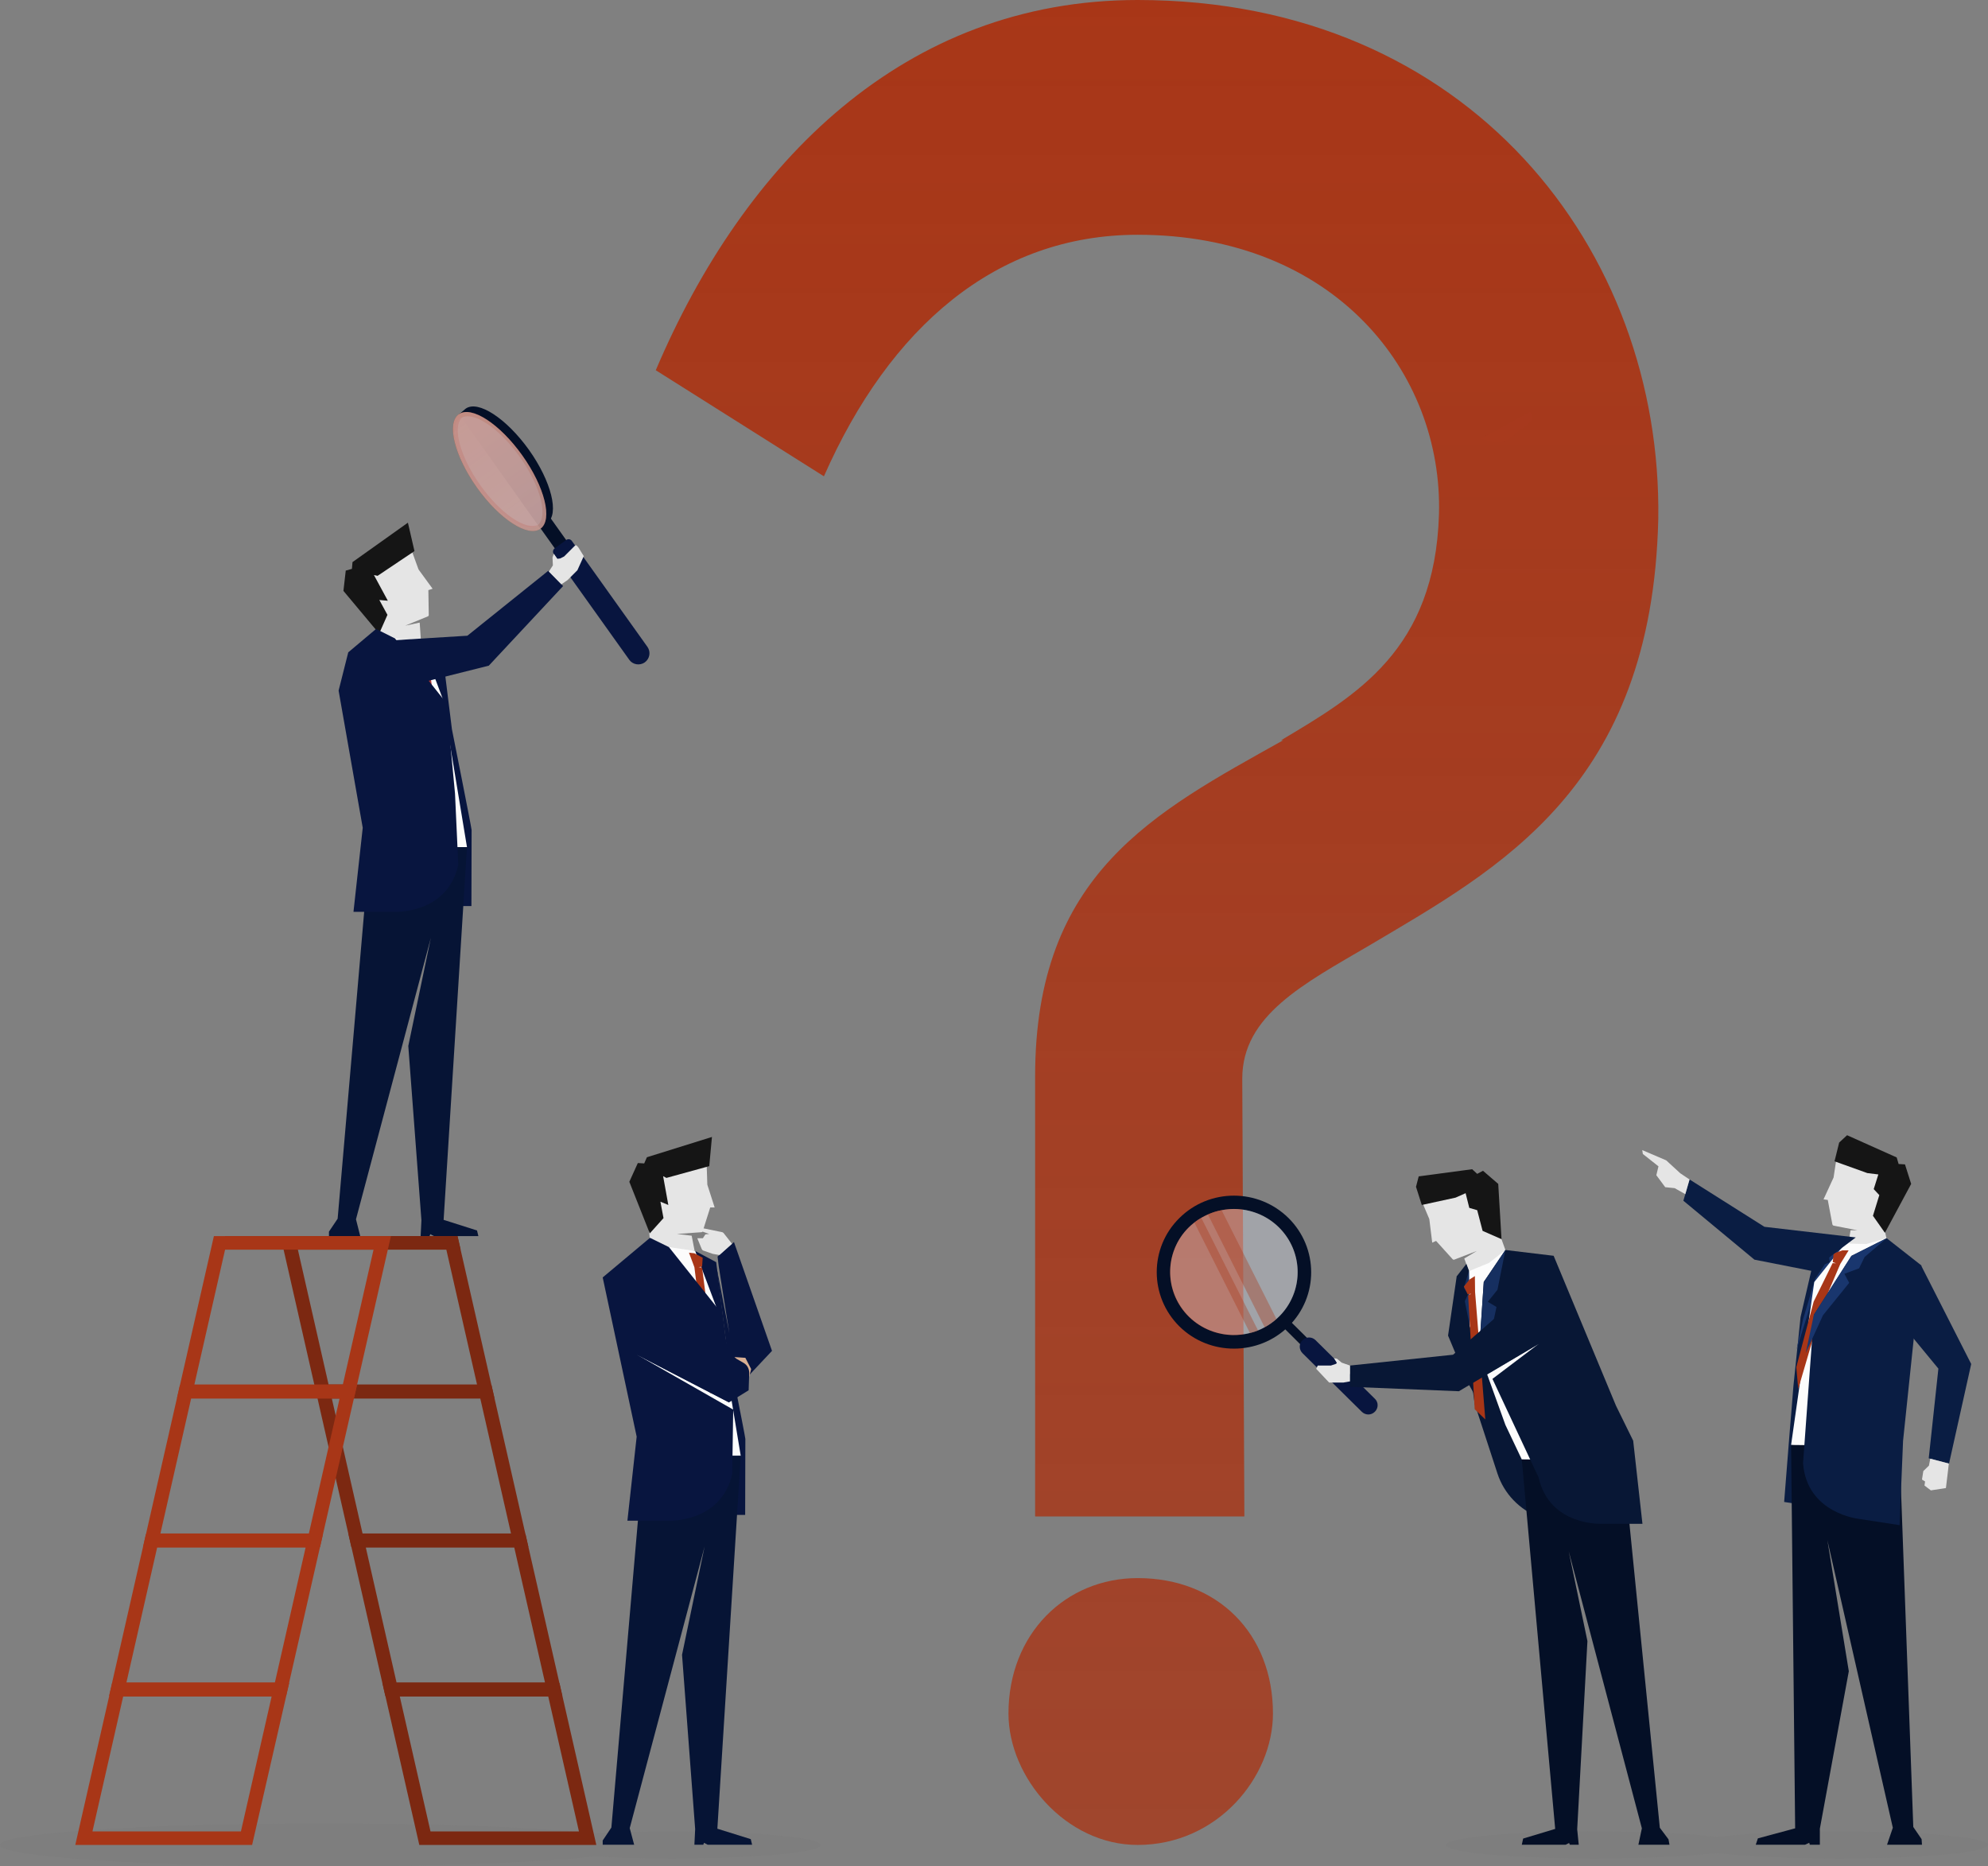 <svg width="456" height="428" viewBox="0 0 456 428" fill="none" xmlns="http://www.w3.org/2000/svg">
<rect x="0" y="0" width="456" height="428" fill="#808080" stroke="none"/>
<path opacity="0.36" d="M153.963 419.98C147.498 419.98 141.476 420.157 136.295 420.423C123.1 419.049 100.162 418.163 74.037 418.163C33.122 418.163 0 420.378 0 423.081C0 425.784 33.166 428 74.037 428C100.162 428 123.1 427.114 136.295 425.74C141.432 426.006 147.498 426.183 153.963 426.183C172.871 426.183 188.192 424.81 188.192 423.081C188.192 421.353 172.871 419.98 153.963 419.98Z" fill="#7B7B7B"/>
<path opacity="0.36" d="M421.771 419.98C410.258 419.98 400.074 420.511 393.875 421.265C387.675 420.467 377.491 419.98 365.978 419.98C347.07 419.98 331.749 421.353 331.749 423.082C331.749 424.81 347.07 426.183 365.978 426.183C377.491 426.183 387.675 425.652 393.875 424.898C400.074 425.696 410.258 426.183 421.771 426.183C440.679 426.183 456 424.81 456 423.082C456 421.353 440.679 419.98 421.771 419.98Z" fill="#7B7B7B"/>
<path opacity="0.27" d="M339.631 100.63L341.934 101.339C343.483 101.827 345.21 101.517 346.495 100.453L350.745 97.041C351.41 96.509 351.587 95.579 351.188 94.826L350.967 94.427L339.631 100.63Z" fill="#CD8DBF"/>
<path d="M285.432 347.753H237.432V246.857C237.432 200.286 264.709 186.328 294.332 169.755H293.845C311.247 159.387 329.092 149.062 330.066 118C330.996 85.387 306.066 53.838 260.945 53.838C228.487 53.838 204.044 75.063 188.989 109.227L150.421 84.9C170.657 37.266 207.365 0 260.945 0C337.107 0 381.299 57.427 380.369 119.019C378.952 180.612 343.705 199.222 314.081 216.814C299.026 225.632 284.945 232.854 284.945 247.344L285.432 347.753ZM291.985 392.95C291.985 407.528 279.277 423.081 260.945 423.081C244.472 423.081 231.321 407.573 231.321 392.95C231.321 374.605 244.472 361.888 260.945 361.888C279.277 361.888 291.985 374.605 291.985 392.95Z" fill="url(#paint0_linear)"/>
<path d="M305.712 314.21C305.314 314.608 304.605 314.608 304.207 314.21L293.934 303.974C293.535 303.575 293.535 302.91 293.934 302.467C294.332 302.068 295.041 302.068 295.439 302.467L305.756 312.703C306.155 313.146 306.155 313.811 305.712 314.21Z" fill="#040F26"/>
<path d="M315.365 323.736C314.524 324.578 313.196 324.578 312.354 323.736L298.76 310.31C297.919 309.468 297.919 308.139 298.76 307.341C299.601 306.499 300.93 306.499 301.771 307.341L315.365 320.768C316.207 321.565 316.207 322.895 315.365 323.736Z" fill="#08153F"/>
<path d="M270.509 279.337C263.601 286.161 263.601 297.283 270.509 304.151C277.417 310.975 288.664 310.975 295.572 304.151C302.48 297.327 302.48 286.205 295.572 279.337C288.62 272.468 277.417 272.468 270.509 279.337ZM293.358 301.935C287.646 307.563 278.391 307.563 272.679 301.935C266.967 296.308 266.967 287.091 272.679 281.464C278.391 275.836 287.646 275.836 293.358 281.464C299.07 287.135 299.07 296.308 293.358 301.935Z" fill="#040F26"/>
<path opacity="0.36" d="M296.9 296.308C296.059 298.745 294.642 300.872 292.782 302.467C291.941 303.22 291.055 303.841 290.081 304.372C289.594 304.638 289.107 304.904 288.576 305.081C287.956 305.347 287.38 305.524 286.716 305.657C284.059 306.366 281.181 306.322 278.391 305.392C270.731 302.866 266.613 294.624 269.181 287.047C270.111 284.255 271.838 281.951 274.007 280.311C274.494 279.913 275.026 279.558 275.601 279.248C276.089 278.982 276.576 278.716 277.107 278.495C278.125 278.052 279.188 277.697 280.251 277.52C282.642 277.032 285.21 277.165 287.69 278.007C295.306 280.533 299.469 288.731 296.9 296.308Z" fill="#DCE2EF"/>
<path opacity="0.36" d="M288.576 305.126C287.956 305.392 287.38 305.569 286.716 305.702L273.963 280.356C274.45 279.957 274.982 279.603 275.557 279.292L288.576 305.126Z" fill="#A83617"/>
<path opacity="0.36" d="M292.782 302.467C291.941 303.22 291.055 303.841 290.081 304.372L277.063 278.495C278.081 278.052 279.144 277.697 280.207 277.52L292.782 302.467Z" fill="#A83617"/>
<path d="M326.258 275.792L327.852 279.558L328.517 284.964L329.402 284.565L333.21 288.775C333.299 288.864 333.432 288.908 333.565 288.864L338.745 286.87L335.867 288.598L336.93 291.478L339.498 291.212L342.022 289.971L345.299 286.648L344.325 283.945L341.757 276.634L338.745 272.203L329.358 273.089L326.258 275.792Z" fill="#E5E5E5"/>
<path d="M325.417 269.765L324.797 272.158L326.125 276.323L333.875 274.64L336.177 273.621L337.018 276.988L338.834 277.52L340.074 282.261L344.413 284.167L343.66 271.494L340.162 268.48L338.834 269.189L337.683 268.126L325.417 269.765Z" fill="#151515"/>
<path d="M334.14 292.63L332.148 306.278L336.664 317.045L339.631 322.318L341.756 313.811L346.494 298.523L334.14 292.63Z" fill="#081735"/>
<path d="M336.354 289.838L334.14 292.674L338.258 321.92L343.483 337.916C344.989 342.524 348.531 346.202 353.048 347.93L362.568 345.892L344.9 316.425L339.277 306.632L336.974 291.478L336.354 289.838Z" fill="#081735"/>
<path d="M336.93 291.478L335.779 295.333L336.753 296.751L336 298.391L337.86 307.829L344.9 316.469L339.277 306.632L337.373 292.586L336.93 291.478Z" fill="#162F60"/>
<path d="M336.974 291.478L337.107 304.062L345.299 326.749L349.063 334.681L369.166 334.725L368.9 322.141L361.24 306.455L345.299 286.648L341.535 289.617L336.974 291.478Z" fill="#FCFCFC"/>
<path d="M372.31 334.947L380.723 419.138L382.716 421.797L382.937 423.037H375.808L376.605 419.271L359.823 355.729L364.118 376.333L361.771 419.492L362.125 423.037H360.089L359.911 422.638L359.114 423.037H349.063L349.373 421.619L356.723 419.404L349.063 334.681L372.31 334.947Z" fill="#040F26"/>
<path d="M337.107 293.383L335.779 295.023L336.664 296.839L337.461 296.662L336.753 297.061L338.258 323.16L340.694 325.509L338.347 296.263L338.303 292.63L337.107 293.383Z" fill="#A83617"/>
<path d="M345.299 286.648L356.369 287.977L370.672 322.363L374.613 330.383L376.738 349.437H367.528C367.528 349.437 355.483 350.101 352.915 338.802L342.332 316.203L353.048 308.094L341.668 314.785L339.277 309.645L340.34 293.959L345.299 286.648Z" fill="#081735"/>
<path d="M345.299 286.648L343.483 295.776L341.269 298.523L343.262 299.72L341.181 309.424L339.321 309.38L340.339 294.004L345.299 286.648Z" fill="#162F60"/>
<path d="M351.188 295.023L333.299 310.664L309.653 313.146V318.02L334.627 319.039L354.996 306.987L351.188 295.023Z" fill="#081735"/>
<path d="M309.653 313.146L307.749 312.481L306.686 311.595L305.978 311.462L306.642 312.526L306.465 312.747L305.269 313.146H302.258L301.904 313.899L304.871 317.045H305.314H308.148L309.653 316.779V313.146Z" fill="#E5E5E5"/>
<path d="M159.454 286.87L164.28 289.44L166.45 306.854C166.45 306.854 170.967 329.497 170.967 329.984C170.967 330.472 170.923 347.398 170.923 347.398H165.166L159.454 286.87Z" fill="#08153F"/>
<path d="M162.111 267.55L162.244 271.671L163.926 276.9H162.908L161.181 282.35C161.137 282.483 161.048 282.571 160.871 282.571L155.292 282.97L158.657 283.369L159.321 286.825L156.443 287.268L153.609 287.18L149.181 285.496L148.915 282.616L148.162 274.817L149.048 269.5L158.037 266.354L162.111 267.55Z" fill="#E5E5E5"/>
<path d="M163.306 260.726L162.686 267.417L152.856 270.12L152.103 269.721L153.299 276.324L151.483 275.57L152.192 279.337L149.048 282.837L144.354 271.006L146.303 266.708L147.764 266.797L148.384 265.379L163.306 260.726Z" fill="#151515"/>
<path d="M159.454 286.87L164.236 299.543L169.904 333.839H151.528L145.904 310.133L153.432 285.983L159.454 286.87Z" fill="#FCFCFC"/>
<path d="M159.277 287.401L161.181 288.42L161.048 290.459L160.251 290.592L161.048 290.68L164.103 314.741L162.952 319.66L159.277 290.592L158.037 287.268L159.277 287.401Z" fill="#A83617"/>
<path d="M147.587 334.105L140.236 419.094L138.244 422.062V423.037H145.461L144.443 419.227L161.624 354.621L156.443 379.48L159.454 419.448L159.277 423.037H161.314L161.491 422.594L162.332 423.037H172.517L172.207 421.752L164.546 419.359L169.904 333.839L147.587 334.105Z" fill="#061435"/>
<path d="M149.092 283.856L138.244 292.94L146.037 329.452L143.912 348.728H153.21C153.21 348.728 165.343 349.392 167.956 338.004L168.177 323.249L146.037 310.62L167.203 321.565L165.255 300.828L153.432 285.983L149.092 283.856Z" fill="#08153F"/>
<path d="M164.369 290.636L167.292 305.746L164.856 290.37L164.59 288.155L168.354 284.831L177.078 309.778L171.498 315.716L167.38 314.431L164.369 290.636Z" fill="#08153F"/>
<path d="M171.852 315.716L172.295 313.944L170.967 311.374L168.399 311.196L171.852 315.716Z" fill="#D8AF93"/>
<path d="M171.852 314.83L171.72 318.818L167.203 321.609L146.081 310.665L150.022 296.131L168.93 311.595L170.613 312.57C171.41 313.057 171.852 313.899 171.852 314.83Z" fill="#08153F"/>
<path d="M167.912 285.23L165.963 282.749C165.875 282.66 165.786 282.616 165.697 282.571L159.011 281.198V281.685L162.686 282.97L161.801 283.059L161.225 283.945H159.941L160.959 286.427C161.048 286.604 161.181 286.737 161.314 286.781L163.483 287.534L165.033 287.8L167.912 285.23Z" fill="#E5E5E5"/>
<path d="M122.033 112.854L119.402 114.733L138.716 141.821L141.348 139.942L122.033 112.854Z" fill="#040F26"/>
<path d="M147.897 151.898C146.745 152.696 145.151 152.43 144.354 151.322L126.996 126.995C126.731 126.597 126.819 126.065 127.218 125.755L129.919 123.805C130.317 123.539 130.849 123.628 131.159 124.027L148.517 148.353C149.314 149.505 149.048 151.056 147.897 151.898Z" fill="#08153F"/>
<path d="M125.491 119.95C128.369 117.912 126.465 110.379 121.328 103.156C116.148 95.933 109.638 91.68 106.805 93.718L105.299 95.003L123.985 121.235L125.491 119.95Z" fill="#040F26"/>
<path d="M123.963 121.257C126.83 119.21 124.962 111.673 119.792 104.422C114.622 97.171 108.107 92.952 105.24 94.999C102.374 97.045 104.241 104.583 109.411 111.834C114.582 119.085 121.097 123.304 123.963 121.257Z" fill="url(#paint1_linear)"/>
<path d="M123.963 121.257C126.83 119.21 124.962 111.673 119.792 104.422C114.622 97.171 108.107 92.952 105.24 94.999C102.374 97.045 104.241 104.583 109.411 111.834C114.582 119.085 121.097 123.304 123.963 121.257Z" fill="#DCE2EF" fill-opacity="0.5"/>
<path opacity="0.36" d="M119.247 104.796C124.074 111.575 125.845 118.621 123.188 120.57C120.531 122.476 114.421 118.532 109.594 111.708C104.768 104.928 102.996 97.883 105.653 95.933C108.31 94.028 114.421 98.016 119.247 104.796Z" fill="#DCE2EF" fill-opacity="0.5"/>
<path opacity="0.63" d="M110.17 111.265C105.52 104.707 103.705 97.972 105.963 95.756C105.875 95.8 105.742 95.889 105.653 95.933C102.996 97.839 104.723 104.884 109.594 111.708C114.421 118.488 120.531 122.476 123.188 120.57C123.277 120.482 123.365 120.437 123.454 120.349C120.62 121.722 114.819 117.823 110.17 111.265Z" fill="#C28680"/>
<path d="M96.664 147.246L101.491 149.816L103.661 167.23C103.661 167.23 108.177 189.873 108.177 190.36C108.177 190.848 108.133 207.774 108.133 207.774H102.376L96.664 147.246Z" fill="#08153F"/>
<path d="M94.583 126.685L96 130.585L99.233 135.016L98.258 135.326L98.347 141.042C98.347 141.175 98.258 141.308 98.126 141.352L92.945 143.479L96.266 142.77L96.576 147.246L95.38 147.201L92.679 147.999L87.985 147.777L86.834 145.119L83.69 137.94L82.893 132.579L90.421 126.774L94.583 126.685Z" fill="#E5E5E5"/>
<path d="M93.565 119.861L95.07 126.375L86.613 132.047L85.771 131.87L88.96 137.763L87.011 137.586L88.871 140.998L86.967 145.296L78.775 135.503L79.306 130.85L80.723 130.452L80.856 128.901L93.565 119.861Z" fill="#151515"/>
<path d="M96.664 147.245L101.447 159.963L107.114 194.259H88.738L83.115 170.509L90.642 146.404L96.664 147.245Z" fill="#FCFCFC"/>
<path d="M96.487 147.822L98.391 148.796L98.258 150.835L97.417 150.968L98.258 151.056L101.314 175.117L100.162 180.036L96.487 150.968L95.247 147.689L96.487 147.822Z" fill="#AA3333"/>
<path d="M84.797 194.481L77.447 279.47L75.454 282.438V283.458H82.627L81.653 279.603L98.834 215.041L93.653 239.856L96.664 279.824L96.487 283.458H98.524L98.701 283.015L99.543 283.458H109.727L109.417 282.173L101.757 279.735L107.114 194.26L84.797 194.481Z" fill="#061435"/>
<path d="M86.258 144.232L79.882 149.594L77.668 158.368L83.203 189.828L81.078 209.104H90.376C90.376 209.104 102.509 209.768 105.122 198.38L104.369 181.985L102.421 161.248L90.598 146.404L86.258 144.232Z" fill="#08153F"/>
<path d="M83.424 147.246L107.203 145.783L125.757 130.895L129.166 134.395L112.118 152.651L89.137 158.412L83.424 147.246Z" fill="#08153F"/>
<path d="M125.889 131.072L126.819 129.654L126.731 127.837L127.041 126.995L127.838 128.147L128.502 128.059L129.388 127.616L131.912 125.09L132.221 125.046L132.664 125.533L133.904 127.527L132.443 130.762L130.185 133.022L128.768 133.996L125.889 131.072Z" fill="#E5E5E5"/>
<path d="M113.402 320.59H72.797L64.34 283.458H104.945L113.402 320.59ZM75.365 317.488H109.417L102.376 286.559H68.325L75.365 317.488Z" fill="#7C2811"/>
<path d="M121.196 354.754H80.591L72.133 317.621H112.738L121.196 354.754ZM83.159 351.652H117.21L110.17 320.723H76.118L83.159 351.652Z" fill="#7C2811"/>
<path d="M128.989 388.918H88.384L79.926 351.785H120.531L128.989 388.918ZM90.952 385.816H125.004L117.963 354.887H83.912L90.952 385.816Z" fill="#7C2811"/>
<path d="M136.782 423.082H96.177L87.72 385.949H128.325L136.782 423.082ZM98.746 419.98H132.797L125.757 389.051H91.705L98.746 419.98Z" fill="#7C2811"/>
<path d="M105.653 286.559H51.321L51.675 283.458H104.945L105.653 286.559Z" fill="#7C2811"/>
<path d="M81.21 320.59H40.605L49.063 283.458H89.668L81.21 320.59ZM44.59 317.488H78.642L85.683 286.559H51.631L44.59 317.488Z" fill="#A83617"/>
<path d="M73.417 354.754H32.812L41.269 317.621H81.875L73.417 354.754ZM36.797 351.652H70.849L77.889 320.723H43.838L36.797 351.652Z" fill="#A83617"/>
<path d="M65.624 388.918H25.018L33.476 351.785H74.081L65.624 388.918ZM29.004 385.816H63.055L70.096 354.887H36.044L29.004 385.816Z" fill="#A83617"/>
<path d="M57.83 423.082H17.269L25.727 385.949H66.332L57.83 423.082ZM21.21 419.98H55.262L62.303 389.051H28.251L21.21 419.98Z" fill="#A83617"/>
<path d="M421.196 265.955L420.576 270.031L418.273 275.038L419.247 275.171L420.31 280.799C420.354 280.932 420.443 281.02 420.576 281.065L426.066 282.128H424.472L424.162 284.034L421.196 285.762L426.288 287.002L432.709 283.989L432.399 282.527L434.081 274.906L433.816 269.5L425.269 265.29L421.196 265.955Z" fill="#E5E5E5"/>
<path d="M423.675 260.327L421.86 262.011L420.797 266.309L428.325 269.012L430.849 269.322L429.786 272.69L431.07 274.064L429.609 278.805L432.354 282.704L438.376 271.494L436.959 267.018L435.498 266.929L435.055 265.423L423.675 260.327Z" fill="#151515"/>
<path d="M424.162 283.989L416.679 286.16L413.004 302.024L411.365 317.887C411.365 317.887 410.568 327.99 410.524 328.212C410.48 328.699 409.24 344.429 409.24 344.429L414.952 345.316L424.162 283.989Z" fill="#0A1D43"/>
<path d="M424.162 283.989L420.31 286.958L419.557 288.287L419.69 289.44L418.583 289.927L416.369 293.206L413.579 302.556L412.074 309.557L417.078 293.516L424.074 284.698L424.162 283.989Z" fill="#19366E"/>
<path d="M424.162 283.989L416.148 294.003L410.834 331.358L430.362 333.972L432.177 310.266L432.753 283.945L428.103 285.274L424.251 285.186L424.162 283.989Z" fill="#FCFCFC"/>
<path d="M422.568 286.736L420.576 287.445L420.399 289.439L421.151 289.705L420.354 289.661L416.015 298.479L412.03 313.5L412.472 318.507L418.185 299.055L422.125 289.838L424.03 286.736H422.568Z" fill="#A83617"/>
<path d="M435.675 331.624L438.863 418.96L440.768 421.752L440.856 423.037H432.841L434.17 419.138L419.159 353.203L424.074 383.246L417.432 419.359V423.037H415.129L414.996 422.594L414.022 423.037H402.731L403.218 421.575L411.764 419.271L410.834 331.358L435.675 331.624Z" fill="#040F26"/>
<path d="M432.753 283.945L440.723 290.193L436.517 330.427L435.72 349.747L426.509 348.329C426.509 348.329 414.421 347.132 413.579 335.523L416.059 301.492L424.694 287.977L432.753 283.945Z" fill="#0A1D43"/>
<path d="M440.679 290.237L452.148 312.791L447.055 335.656L442.406 334.415L444.62 313.855L431.911 298.435L440.679 290.237Z" fill="#0A1D43"/>
<path d="M432.753 283.945L427.705 288.243L426.421 290.857L423.055 292.098L424.162 294.181L418.14 301.625L414.199 310.266L416.059 301.492L424.649 288.021L432.753 283.945Z" fill="#19366E"/>
<path d="M425.668 283.768L404.723 281.331L387.542 270.474L386.126 275.349L402.421 288.863L415.483 291.433L425.668 283.768Z" fill="#0A1D43"/>
<path d="M447.011 335.612L446.834 337.207L446.347 341.239L442.893 341.771L441.432 340.663L441.565 339.732L440.856 339.289L441.166 337.34L442.45 336.099L442.76 334.504L447.011 335.612Z" fill="#E5E5E5"/>
<path d="M387.542 270.474L385.417 269.056L382.185 266.088L376.694 263.739L376.827 264.625L380.413 267.461L379.926 269.499L381.963 272.247L384.133 272.468L386.568 273.842L387.542 270.474Z" fill="#E5E5E5"/>
<defs>
<linearGradient id="paint0_linear" x1="265.402" y1="0" x2="265.402" y2="423.081" gradientUnits="userSpaceOnUse">
<stop stop-color="#A83617"/>
<stop offset="1" stop-color="#A83617" stop-opacity="0.79"/>
</linearGradient>
<linearGradient id="paint1_linear" x1="105.24" y1="94.999" x2="123.98" y2="121.245" gradientUnits="userSpaceOnUse">
<stop stop-color="#A83617"/>
<stop offset="1" stop-color="#A83617" stop-opacity="0.79"/>
</linearGradient>
</defs>
</svg>
